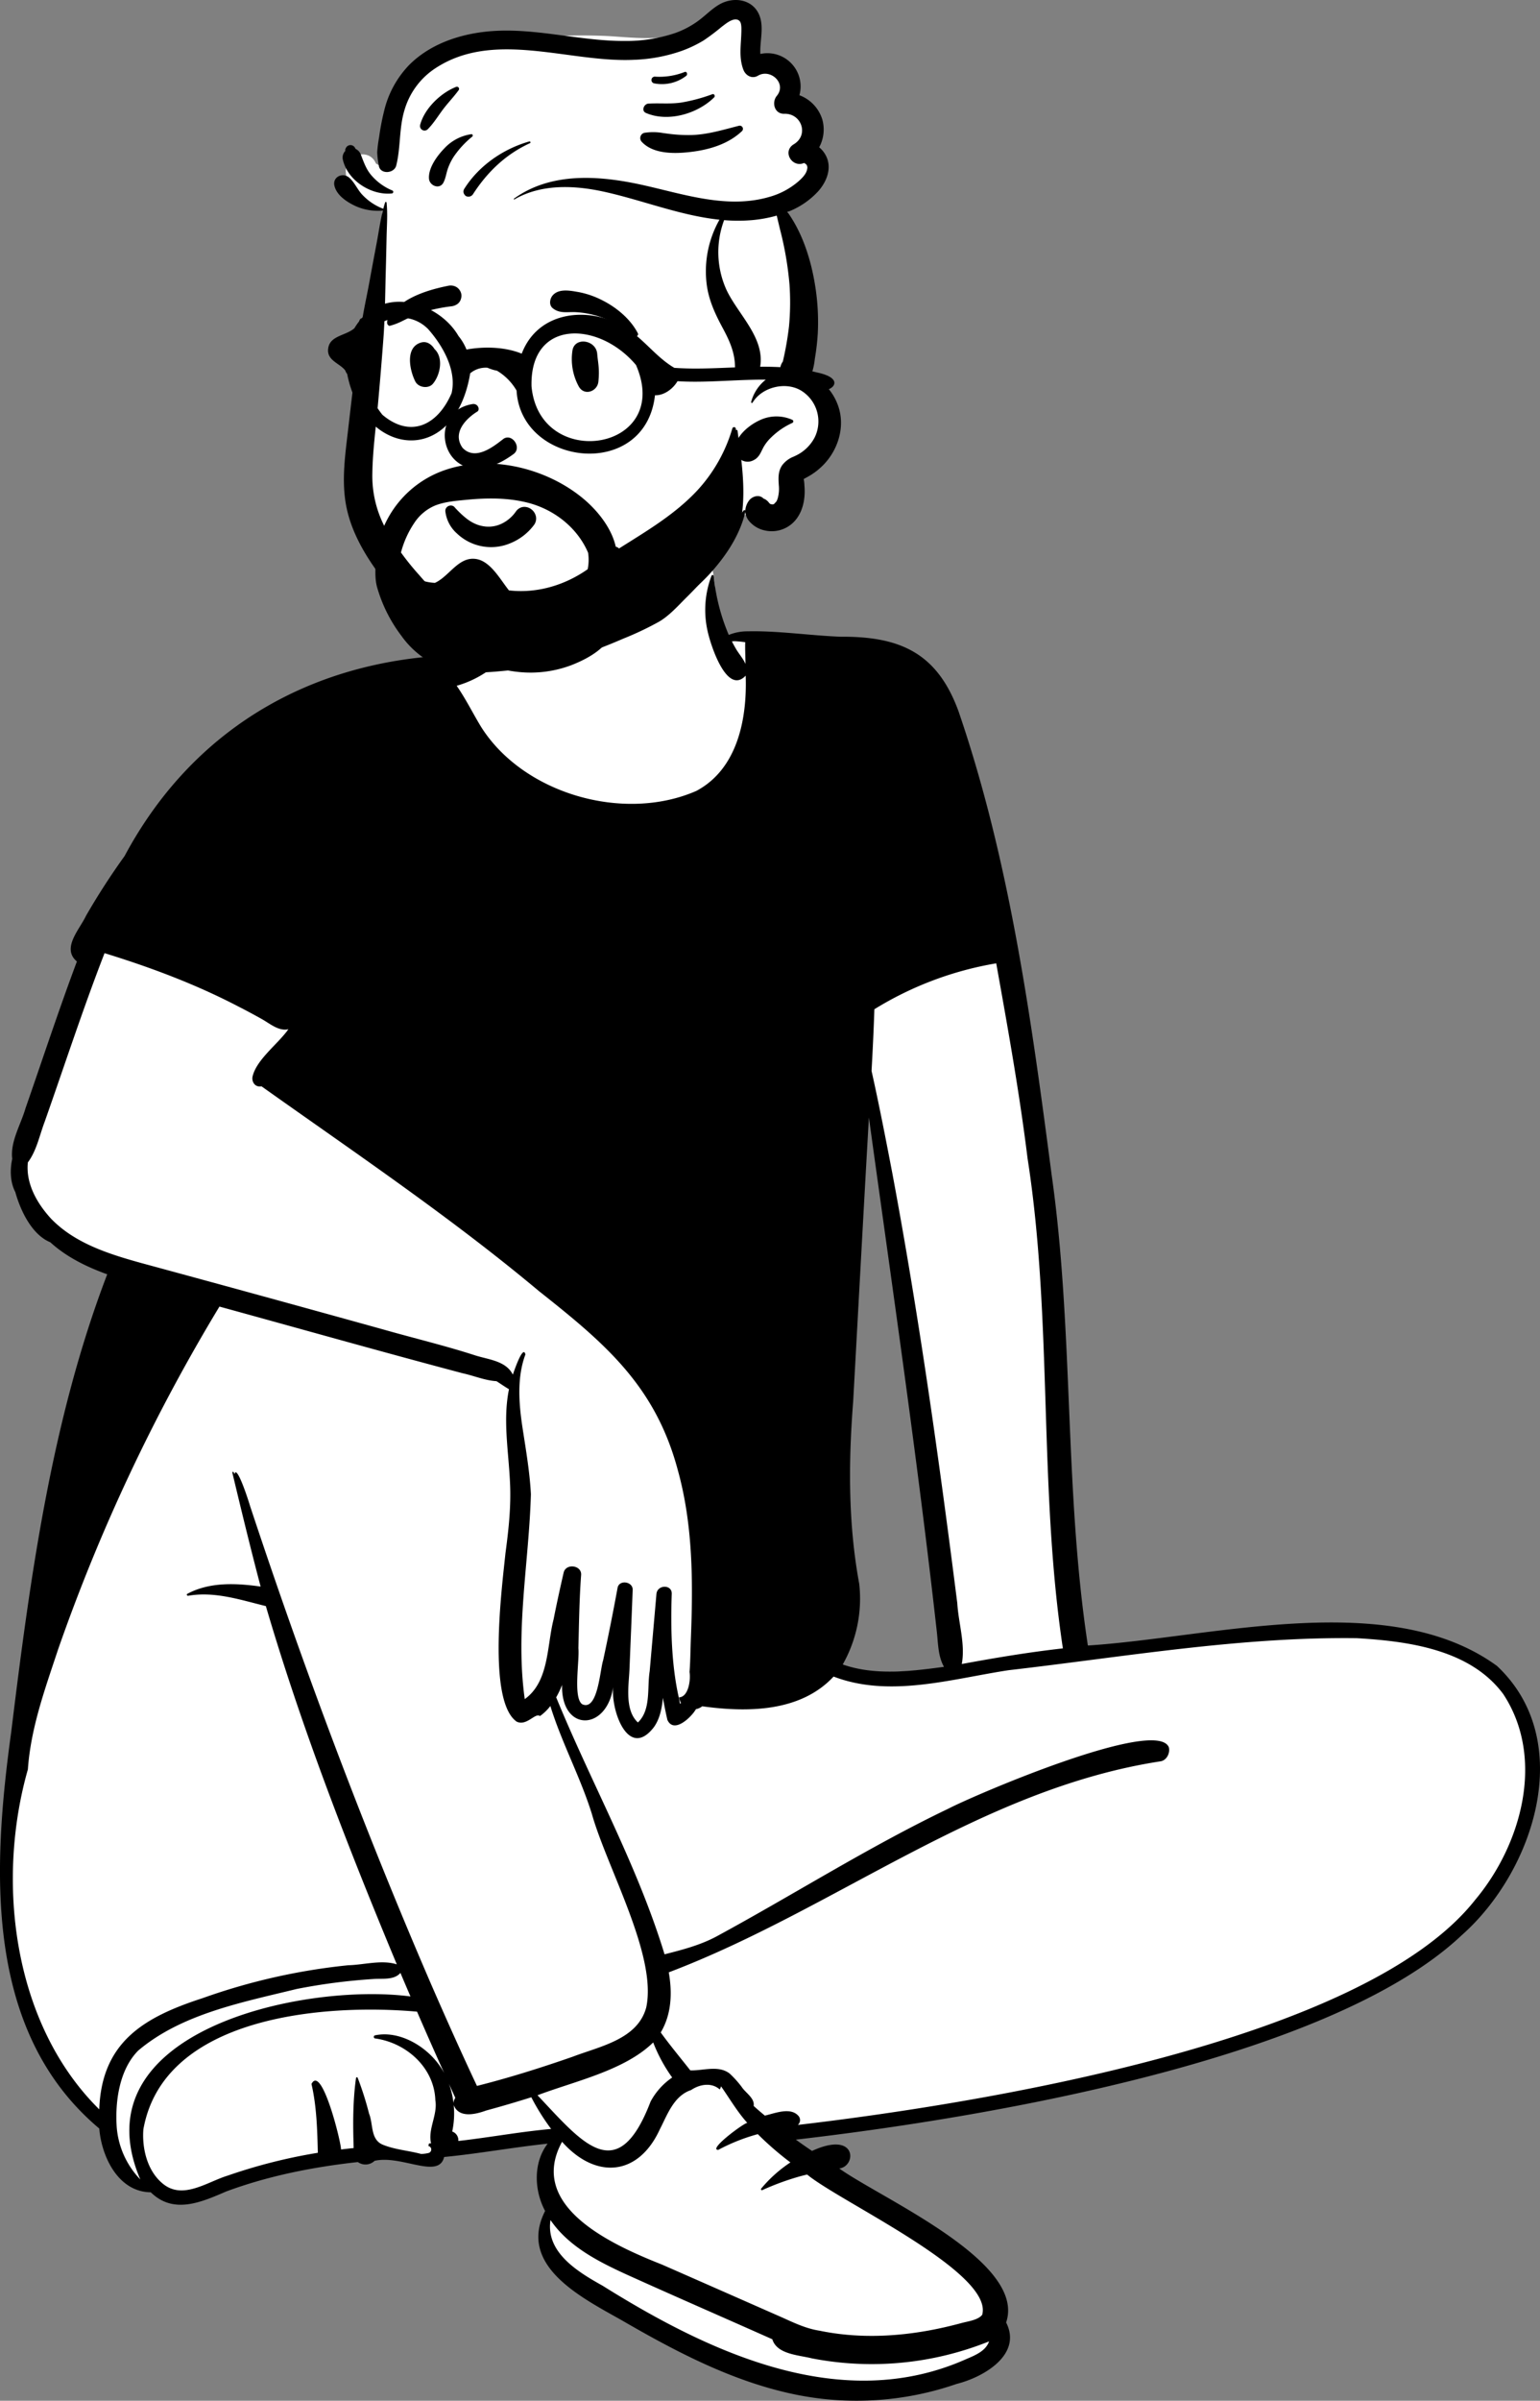 <svg xmlns="http://www.w3.org/2000/svg" width="615.005" height="958.326" viewBox="0 0 615.005 958.326"><rect x="0" y="0" width="615.005" height="958.326" fill="#808080" stroke="none"/><g transform="translate(0)"><g transform="translate(0 202.85)"><path d="M444.05,350.138a50.667,50.667,0,0,1-6.242,30.411l-1.672,2.892,3.183,1.113a58.944,58.944,0,0,0,19.692,3.011,169.353,169.353,0,0,0,22.072-1.928l4.106-.55-2.017-3.567c-1.622-2.867-1.922-6.341-2.24-10.019-.086-.988-.174-2.01-.29-3.02-6.077-54.322-13.759-109.352-21.188-162.57-1.955-14-3.977-28.485-5.938-42.729l-5.625.217c-1.513,26.366-2.982,53.177-4.4,79.106q-.937,17.1-1.879,34.2c-2.245,28.823-1.469,52.161,2.441,73.429m2.3,325.744a119.7,119.7,0,0,1-24.6-2.559c-25.23-5.293-48.151-17.787-67.655-29.083-1-.566-2.006-1.131-3.044-1.711-7.636-4.275-17.138-9.586-23.094-16.071-6.533-7.116-7.658-14.2-3.538-22.311l.652-1.282-.681-1.268c-4.266-7.937-3.948-17.763.771-23.885l3.966-5.146-6.521.693c-6.575.7-13.2,1.64-19.612,2.554-7.111,1.018-14.466,2.064-21.709,2.766l-2.013.2-.463,1.937c-.258,1.079-.576,1.734-2.81,1.734a39.134,39.134,0,0,1-7.3-1.164,52.785,52.785,0,0,0-11.035-1.593,19.775,19.775,0,0,0-4.522.481l-.814.189-.579.594a2.367,2.367,0,0,1-1.645.613,2.052,2.052,0,0,1-1.241-.372l-.913-.712-1.159.127c-20.192,2.215-37.6,6.108-53.226,11.891l-.071.028-.339.146c-5.649,2.437-11.49,4.958-16.81,4.958a13.45,13.45,0,0,1-9.938-4.161l-.817-.8-1.153-.014c-11.7-.108-17.041-13.748-17.78-22.886l-.093-1.15-.892-.749c-20.384-17.108-32.418-40.6-36.791-71.825-3.982-28.442-.925-58.431,2.592-84.014,8.134-66.3,16.618-125.734,38.183-182.1l1.008-2.635-2.685-.965c-9.314-3.347-16.432-7.34-21.762-12.208l-.369-.338-.465-.191c-7.639-3.138-11.38-14.723-12.345-18.2l-.077-.28-.135-.258c-1.559-2.989-1.918-7.149-.986-11.41l.1-.459-.058-.467c-.5-4.047,1.167-8.277,2.936-12.756.808-2.046,1.643-4.161,2.254-6.268,2.1-6.02,4.194-12.147,6.221-18.073,4.549-13.3,9.252-27.043,14.262-40.417l.685-1.829-1.51-1.261c-2.577-2.152-1.716-4.687,2-10.745a44.949,44.949,0,0,0,2.34-4.119,279.6,279.6,0,0,1,15.176-23.487l.109-.151.087-.164c27.235-50.866,75.546-78.878,136.032-78.878l1.233,0,.681-.41c11.336-6.817,19.429-18.514,24.74-35.759l.17-.55-.066-.571a39.572,39.572,0,0,1-.313-5.7,17.125,17.125,0,0,1,5.507-12.538C330.737-76.55,340.318-77,349.591-77h1.331c11.855.036,20.225,2.095,26.34,6.481,7.105,5.1,11.032,13.323,12.005,25.15.291,3.539.281,7.205.272,10.751l0,.989.119.393a69.887,69.887,0,0,0,2.966,8.028l1.148,2.589,2.611-1.167a16.713,16.713,0,0,1,6.546-1.186c.783-.018,1.547-.026,2.318-.026,6.307,0,13.054.576,19.58,1.132,4.917.42,10,.854,14.922,1.047l.067,0s.68,0,.985,0c11.961,0,20.632,1.881,27.287,5.92C475.252-12.555,480.4-5.576,484.3,5.06c20.9,60.966,29.49,126.635,37.068,184.571,4.3,30.3,5.606,61.357,6.871,91.394,1.334,31.7,2.715,64.489,7.6,96.535l.386,2.533,2.592-.167c11.419-.737,23.762-2.324,36.827-4.006,19.851-2.553,40.375-5.194,60.222-5.194,27.745,0,48.779,5.459,64.3,16.688,10.816,10.2,16.415,24,16.184,39.932-.325,22.508-12.23,47.4-30.332,63.4l-.066.061c-22.881,21.613-64.647,40.361-124.133,55.721-54.7,14.125-111.285,21.8-140.146,25.115l-7.143.825,5.8,4.19c2.347,1.7,4.488,3.191,6.546,4.567l1.328.891,1.454-.669c4.147-1.9,6.781-2.3,8.262-2.3,1.314,0,2.9.283,2.985,1.645A2.293,2.293,0,0,1,439,583.169l-7.1.886,5.8,4.138c3.872,2.762,9.649,6.089,16.339,9.944,21.886,12.607,54.962,31.666,49.273,48.4l-.373,1.1.529,1.037a9.216,9.216,0,0,1,.4,8.5c-2.7,5.844-11.148,10.274-18.323,12.079l-.123.028-.12.042a118.065,118.065,0,0,1-38.947,6.556" transform="translate(-103.701 77.003)" fill="#fff" fill-rule="evenodd"/><path d="M418.628,580.533a2.57,2.57,0,0,0,.419-3.379c-3.115-3.978-9.577-1.258-13.6-.339-1.518-1.263-3.026-2.531-4.477-3.869.5-3.125-3.257-5.208-4.8-7.621a40.594,40.594,0,0,0-4.765-5.288c-4.434-3.459-10.58-1.117-15.727-1.277-3.964-5.043-8.045-9.925-11.815-15.133,4.345-7.3,4.652-15.859,3.21-24,66.655-25.289,124.35-73.177,196.437-84.244,2.479-.413,3.869-3.426,3.252-5.636-5.029-12-77.29,18.965-88.092,24.573-31.859,15.256-61.7,34.268-92.665,51.046-6.457,3.431-13.559,5.274-20.619,7.06-10.849-35.611-29.2-68.248-43.274-102.58a35.438,35.438,0,0,0,2.352-4.954c-.467,18.881,17.895,18.616,20.43.706-1.046,9.336,6.014,29.33,16.2,16.211,2.389-3.3,3.238-7.516,3.643-11.773q.785,4.415,1.777,8.792c2.615,5.785,9.756-1.248,11.414-4.266a5.651,5.651,0,0,0,2.508-1.142c18.017,2.5,39.239,2.358,52.459-11.866,22.424,8.6,47.242.9,69.921-2.539,46.147-5.306,92.479-13.394,139.043-12.776,20.789,1.207,45.315,4.564,58.464,22.3,16.867,25.57,7.333,60.107-11.273,82.238-44.758,56.673-198.393,81.312-270.425,89.753m1.258,20.412c.815-.217,1.635-.415,2.451-.608,13.064,10.877,74.591,39.122,69.911,55.994-1.654,2.1-5.613,2.573-8.116,3.252-4.359,1.178-8.761,2.2-13.205,3.012-14.365,2.611-29.244,3.068-43.59.085-5.278-.8-10.043-3.054-14.85-5.231-15.534-6.834-32.642-14.384-48.1-21.161-19.639-7.786-54.085-23.126-39.918-49.019,13.422,15.1,30.46,13.781,39.042-4.986,2.96-5.693,5.542-13.371,12.494-15.675,3.667-2.479,8.356-2.993,11.419-.231a4.566,4.566,0,0,0,.527-1.254c3.455,4.916,6.434,10.09,10.482,14.586-1.39.071-15.859,10.783-11.589,10.788a75.08,75.08,0,0,1,15.788-6.278A124.664,124.664,0,0,0,415.654,595.5a53.175,53.175,0,0,0-11.66,10.439.389.389,0,0,0,.476.6,104.892,104.892,0,0,1,15.416-5.6M486.112,673.9c-49.971,22.448-102.874-2.55-145.488-29.2-9.835-5.491-22.772-13.276-20.783-26.2,7.244,10.6,19.186,16.632,30.648,21.863,19.257,8.7,38.641,17.131,57.945,25.728,1.823,6.051,10.542,6.282,15.812,7.625a125.592,125.592,0,0,0,70.746-6.782c-1.278,3.78-5.458,5.519-8.879,6.966M286.736,586.5q-1.851.233-3.7.438a3.667,3.667,0,0,0-2.441-3.77,34.26,34.26,0,0,0,.594-10.557c2.064,5.33,8.728,3.714,12.96,2.173q9.07-2.46,18.032-5.293A90.405,90.405,0,0,0,320.1,582.14c-11.17.994-22.236,2.964-33.363,4.355m-4.915-16.778a5.078,5.078,0,0,0-.73,2.041,33.548,33.548,0,0,0-1.786-7.611l2.517,5.571M274.771,555.8c-5.5-7.164-15.652-13.017-25.04-11.023a.636.636,0,0,0,0,1.221c12.612,1.716,23.687,11.716,24.125,24.653.995,5.853-3.077,11.6-1.706,17.216-.273.019-.547.033-.815.052a8.557,8.557,0,0,1-.307,1,1.445,1.445,0,0,1,.156,2.809,16.039,16.039,0,0,1-2.959.405c-5.142-1.39-10.566-1.711-15.482-3.761-4.864-2.149-3.648-8.191-5.363-12.371a124.739,124.739,0,0,0-4.529-14.257.349.349,0,0,0-.679.085c-1.287,9.237-1.244,18.625-.933,27.933-1.687.174-3.365.363-5.048.57.109-2.6-7.691-34.272-11.8-26.143,2.069,8.936,2.319,18.272,2.54,27.467a215.764,215.764,0,0,0-35.922,9.082c-8.243,2.5-18.046,9.888-26.048,3.2-6.2-5.123-8.285-14.063-7.7-21.675,8.059-45.013,71.712-50.277,109.288-46.945q5.323,12.28,10.826,24.493a30.17,30.17,0,0,0-2.6-4.02M146.612,581.4c-.688-10.222,1.032-22.947,8.606-30.563,17.334-14.657,41.606-19.266,63.266-24.573a235.893,235.893,0,0,1,30.587-3.973c3.643-.287,8.271.537,10.844-2.441q1.987,4.708,4.011,9.4c-43.123-5.646-133.093,13.978-107.9,73.055a33.979,33.979,0,0,1-9.416-20.906m214.244-33.792a62.846,62.846,0,0,0,7.583,14,27.184,27.184,0,0,0-8.62,9.591c-13.29,34.772-27.5,16.146-45.164-2.512,14.945-5.641,34.739-9.864,46.2-21.076M139.637,574.326c-34.56-34.14-41.266-91.016-28.5-135.72,1.136-16.578,6.933-32.376,12.126-48.072a726.645,726.645,0,0,1,64.374-136.667c32.364,8.89,64.671,18.017,97.11,26.615,4.467.97,8.94,2.888,13.526,3.166,1.64,1.045,3.285,2.2,4.991,3.208-2.484,12.168-.193,24.591.386,36.833.527,9.637-.514,19.076-1.791,28.611-1.427,13.871-7.305,58.99,4.473,67.25,3.992,1.927,7.559-3.779,9.28-2.21a19,19,0,0,0,4.176-4.038c4.548,14.707,11.98,28.351,16.571,43.071,6.107,21.632,26.166,56.654,21.712,77.287-3.445,12.744-18.517,15.491-29.394,19.658-12.569,4.374-25.28,8.389-38.2,11.646-6.306-13.385-12.334-26.892-18.248-40.451-27.033-62.569-50.975-126.438-72.371-191.069-.4-1.434-5.321-16.977-6.221-12.641-.075-.446-.636-1.6-.848-.613,3.629,15.176,7.309,30.347,11.292,45.44-9.784-1.37-20.3-1.9-29.258,2.892-.462.246-.122.854.334.78,10.6-1.839,20.832,1.634,31.016,4.127,14.3,48.689,32.76,96.145,52.294,143.006-6.042-1.928-13.055.2-19.361.353a247.077,247.077,0,0,0-58.256,13.158c-23.583,7.644-40.258,17.617-41.214,44.381M120.611,219.021c-5.806-6.253-10.368-14.238-9.487-22.711,3.488-4.652,4.642-10.719,6.673-16.1,7.941-22.5,15.312-45.166,23.956-67.421,18.385,5.655,36.473,12.437,53.534,21.345q4.708,2.4,9.313,4.986c3.214,1.8,6.721,4.93,10.576,4.034-4.213,5.966-12.89,12.173-14.356,19.066-.316,2.182,1.23,4.206,3.605,3.719,37.18,26.411,75.576,52.264,110.72,81.682,26.317,20.836,46.521,37.734,55.546,71.54,6.084,21.9,6.1,44.785,5.208,67.3-.174,4.377-.179,8.858-.533,13.264.528,3.3-.476,10-4.18,10.125a4.973,4.973,0,0,0,.768,2.187c-.118.157-.24.306-.368.46-.184-.9-.363-1.8-.533-2.7-2.884-12.776-3.271-27.6-2.79-41.2.2-3.9-5.778-3.807-6.113,0q-1.35,15.425-2.7,30.844c-1.08,6.662.622,15.375-4.7,20.44-5.415-5-3.624-14.874-3.36-21.332.424-10.534.881-21.062,1.272-31.6.123-3.338-5.406-4.2-6.033-.8q-2.664,14.512-5.769,28.941c-1.248,3.719-2.106,20.4-8.346,17.507-3.719-2.539-1.037-17.427-1.527-22.358.231-9.759.367-19.5,1.084-29.238.292-3.928-6.1-4.763-6.98-.928-1.423,6.207-2.785,12.414-4.02,18.662-2.71,10.534-1.725,24.814-11.509,31.815-3.832-27.362,1.682-54.534,2.455-81.8-.462-8.834-1.979-17.581-3.318-26.308-1.48-9.652-2.342-20.157,1.122-29.465-.947-4.169-4.67,7.108-5.019,8.045-2.8-5.525-9.633-5.952-15.034-7.674-12-3.886-24.3-6.815-36.445-10.269q-48.313-13.419-96.709-26.541c-12.885-3.565-26.449-7.785-36-17.525M443.139,364.565c-4.444-24.09-4.322-48.5-2.422-72.853,2.088-37.77,4.114-75.55,6.282-113.316,9.412,68.354,19.445,136.63,27.118,205.2.547,4.772.462,9.823,2.871,14.08-13.309,1.783-27.5,3.579-40.437-.947a53.337,53.337,0,0,0,6.589-32.168M510.388,194.89c10.062,64.785,4.322,130.706,14.08,195.417-13.538,1.518-26.975,3.765-40.374,6.235,1.466-7.995-1.314-16.249-1.8-24.3-7.277-57.418-15.312-114.8-25.959-171.713-2.611-13.621-5.25-27.186-8.276-40.732.457-8.2.858-16.406,1.122-24.615a135.383,135.383,0,0,1,48.666-18.332c4.656,25.942,9.308,51.865,12.536,78.039M393.908-8.688c-.589-1.007-1.15-2.038-1.687-3.083a42.475,42.475,0,0,1,5.382.432c-.08,2.883.08,5.789.113,8.7-.9-2.126-2.649-4.067-3.808-6.044M697.8,397.293c-42.977-31.252-113.567-11.341-163.354-8.129-9.492-62.241-5.618-125.5-14.463-187.84-8.148-62.283-16.74-125.433-37.2-185.106-8.446-23.073-23.056-29.925-47.11-29.739C423.468-14,410.559-15.954,398.7-15.676a19.764,19.764,0,0,0-7.668,1.435,79.627,79.627,0,0,1-5.995-23.467.461.461,0,0,0-.9-.116,38.3,38.3,0,0,0-1.57,21.986c1.1,5.255,7.635,25.937,15.228,17.845.6,16.968-3.125,37.232-19.747,46.039C349,60.711,308.849,49.179,292.025,22.3c-3.252-5.371-6.056-11.087-9.657-16.244,25.087-7.1,39.169-37.162,33.259-60.054-3.653,17.8-10.312,37.7-26.9,47.668-60.392-.135-110.6,27.371-138.974,80.35a281.758,281.758,0,0,0-15.388,23.82c-2.531,5.441-9.944,13.008-3.653,18.263-7.267,19.4-13.715,39.061-20.529,58.61-1.872,6.513-6.151,13.347-5.3,20.194-.924,4.22-.881,9.211,1.235,13.268,2.008,7.233,6.513,16.963,13.983,20.032,6.339,5.789,14.356,9.777,22.716,12.78-22.3,58.271-30.785,121.116-38.34,182.683-7.4,53.861-11.226,119.38,35.168,158.3.9,11.137,7.507,25.332,20.572,25.45,9.048,8.889,20.077,4.011,30.148-.335,17-6.292,34.828-9.784,52.544-11.73a5.251,5.251,0,0,0,6.683-.49c10.731-2.474,25.605,7.545,27.773-1.532,13.837-1.343,27.523-3.86,41.346-5.326-5.826,7.56-5.406,18.706-1.018,26.868-11.174,21.981,14.855,34.711,30.771,43.731,21.486,12.442,43.924,24.248,68.5,29.409a122.079,122.079,0,0,0,65.081-4.1C493,681.173,508.3,672.133,501.8,659.4c8.239-24.234-49.617-49.344-66.635-61.48,6.956-.867,7.211-15.307-10.882-7.008q-3.28-2.2-6.461-4.51c73.182-8.413,212.942-31.553,265.905-81.58,29.1-25.723,45.885-77.755,14.077-107.527" transform="translate(-100 64.84)" fill-rule="evenodd"/></g><g transform="translate(131)"><g transform="translate(2.448)"><path d="M69.005,87.127c.177-6.3,9.338-8.914,11.985-2.676.164.167.343.328.51.471-.829-.711.9.465,1.186.61.241.124.488.237.734.352,1.7-15.957,7.482-33.159,22.416-41.168,20.829-10.1,44.9-12.072,67.749-11.069,11.576.687,24.944,2.538,35.228-3.318,3.2-1.825,5.773-4.7,9.395-5.825,11.432-3.092,16.617,8.646,15.06,18.3a13.223,13.223,0,0,1,11.817,7.183c1.236,2.631,1.214,5.469,2.28,8.109,3.269,6.695,7.947,11.507,5.3,19.624,4.652,5.293,2,13.306-1.754,18.374-1.854,2.636-4.061,5.166-5.419,8.116-1.318,2.825.672,6.175,1.779,8.853,8.185,19.41,7.718,40.785,3.313,61.031,8.839,3.835,11.491,15.824,5.728,23.372-1.983,2.668-4.4,3.659-7.146,5.3-3.472,1.911-.636,9.566-1.748,13.262-1.511,9.025-9.728,14.582-17.853,8.722-5.156-.78-9.314,14.221-13.058,17.986a60.278,60.278,0,0,1-7.652,8.272c-8.3,21.346-50.807,32.17-71.825,30.935-22.01-2.3-36.858-21-49.221-37.585a65.739,65.739,0,0,1-11.98-29.522c-1.509-10.844-.849-21.708.171-32.566,2.142-23.069,5.522-56.3,7.7-79.622-7.886-.649-14.94-7.364-14.7-15.522Z" transform="translate(-64.345 -19.26)" fill="#fff" fill-rule="evenodd"/><path d="M104.03,117.514a.2.2,0,0,1-.011.092c0-.01,0-.015-.006-.027s.011-.044.016-.065" transform="translate(72.551 -63.517)" fill-rule="evenodd"/><path d="M103.8,118.076a.886.886,0,0,1,.111-.084l0,0c-.038.025-.075.054-.113.081" transform="translate(72.783 -63.743)" fill-rule="evenodd"/><path d="M60.915,85.848c-2.591-2.152-6.671-.171-5.794,3.373.955,3.859,5.091,6.5,8.505,8.081A21.963,21.963,0,0,0,74.4,99.07l.047-.011h0c-1.065,4.268-1.668,8.7-2.482,13q-1.55,8.171-3.051,16.35c-.969,5.271-2.193,10.548-2.938,15.845-.751,5.347-1.471,10.7-2.209,16.046-1.23,8.933-2.224,17.907-3.272,26.866l-.5,4.24c-1.049,8.976-1.894,17.962.094,26.894,1.863,8.371,6.06,16.179,10.928,23.167a150.234,150.234,0,0,0,15.939,19.373c11.277,11.478,25.183,20.671,41.488,22.376a46.2,46.2,0,0,0,21.12-2.635l.438-.171c6.682-2.638,14.864-7.155,16.6-14.567a5.325,5.325,0,0,0-7.726-5.939,22.386,22.386,0,0,0-4.9,3.575l-.277.255a17.166,17.166,0,0,1-3.242,2.478,26.947,26.947,0,0,1-8.719,3.665,37.508,37.508,0,0,1-19.582-.543c-13.639-4-24.22-14.426-33.285-24.883a104.733,104.733,0,0,1-13.2-18.254,44.017,44.017,0,0,1-5.421-22.136c.119-8.915,1.351-17.865,2.159-26.738q1.236-13.568,2.257-27.146c.629-8.495.689-17.027.909-25.549l.043-1.6c.129-4.524.219-9.049.321-13.573s.459-9.08-.006-13.573a.3.3,0,0,0-.581-.079c-.274.842-.514,1.7-.74,2.556a.431.431,0,0,0-.121-.066,22.225,22.225,0,0,1-8.026-5.316C64.326,90.857,63.2,87.749,60.915,85.848ZM225.3,22.642c-1.887-7.751-10.38-9.483-16.661-5.75-3.021,1.8-5.44,4.384-8.261,6.441a36.077,36.077,0,0,1-9.177,4.849,61.045,61.045,0,0,1-20.225,3.173c-16.719.073-33.1-4.625-49.839-4.1-12.956.406-26.707,4.234-36.1,13.6A39.473,39.473,0,0,0,74.956,59.271a96.627,96.627,0,0,0-1.908,9.8l-.118.822a51.3,51.3,0,0,0-.741,5.9,34.488,34.488,0,0,0,.644,5.3c.5,3.64,6.142,3.225,6.952,0,1.845-7.343,1.072-14.922,3.327-22.24A29.95,29.95,0,0,1,94.6,42.809c23.681-16.371,54.05-2.662,80.143-3.935A64.286,64.286,0,0,0,193.6,35.381a49.093,49.093,0,0,0,8.968-4.251,86.327,86.327,0,0,0,7.194-5.428l1.052-.8c1.635-1.23,4.419-3.154,6.069-1.526.718.708.761,2.31.748,3.533l-.008.553c-.075,5.193-1.133,10.376.81,15.392.887,2.288,3.35,3.731,5.693,2.435l.121-.069c4.956-2.948,11.468,2.976,7.66,7.879l-.119.148c-2.142,2.6-1,7.187,2.834,7.176l.138,0c6.831-.213,9.861,8.323,3.974,12.053l-.181.112c-4.78,2.861-.587,9.738,4.312,7.377-.415.2.307.2.72.752a1.982,1.982,0,0,1,.332,1.664c-.286,2.036-2.077,3.752-3.528,5.041A30.2,30.2,0,0,1,228.8,93.6c-16.861,4.929-34.159-1.1-50.587-4.742-17.127-3.8-36.471-5.325-51.407,5.447-.177.127-.022.412.174.3,10.719-6.225,23.847-5.672,35.565-3.12,15.365,3.347,30.6,9.577,46.332,11.218a41.841,41.841,0,0,0-5.087,25.93c.812,6.14,3.256,11.466,6.143,16.864l.55,1.029c2.574,4.845,4.567,9.422,4.6,15.035.031,5.577,8.321,6.752,9.727,1.317,3.19-12.344-8.433-22.067-13.175-32.246a36.419,36.419,0,0,1-.9-27.757,66.083,66.083,0,0,0,11.2-.007,53.432,53.432,0,0,0,9.809-1.8l1.3,5.457a132.339,132.339,0,0,1,3.8,22.082,103.329,103.329,0,0,1-.2,16.656,123.9,123.9,0,0,1-2.459,14.055,5.9,5.9,0,0,0-1.06,4.262,16.891,16.891,0,0,0-11.6,11.871.323.323,0,0,0,.587.248c3.814-6.328,13.636-8.657,19.848-4.476a14.441,14.441,0,0,1,4.915,18.43,16.522,16.522,0,0,1-7.763,7.335l-.679.319a10.412,10.412,0,0,0-4.533,3.432c-1.476,2.182-1.526,4.488-1.387,6.981l.061,1.01a14.216,14.216,0,0,1-.383,5l-.113.357a4.876,4.876,0,0,1-.509,1.138c-.072.114-.744.773-.963,1.012l-.276.083h0l-.309.013h0c-.342.005-.792-.143-.645-.041l-.04-.023c-.13-.081-.25-.166-.35-.243l-.191-.149a5.371,5.371,0,0,0-1.7-1.588l-.657-.292h0c-1.706-1.8-4.629-.855-5.853.94a7.326,7.326,0,0,0-1.393,3.9.382.382,0,0,0-.637-.094l-1.16,1.478a197.427,197.427,0,0,1-13.839,16.542,92.388,92.388,0,0,1-8.888,7.988c-2.666,2.1-7.724,4.129-7.8,7.962a2.741,2.741,0,0,0,1.94,2.548c3.518,1.374,7.865-3.3,10.406-5.574l.208-.184a74.806,74.806,0,0,0,8.567-8.911c5.087-6.211,9.34-13.359,11.215-21.223a6.537,6.537,0,0,0,1.823,3.986,11.143,11.143,0,0,0,5.845,3.361,12.371,12.371,0,0,0,13-4.926c2.542-3.56,3.29-8.261,2.962-12.563l-.04-.516a14.135,14.135,0,0,0-.283-2.494l1.591-.874h0a26.231,26.231,0,0,0,5.382-3.9c6.523-6.013,9.8-15.786,6.813-24.337a21.806,21.806,0,0,0-10.8-12.424,26.13,26.13,0,0,0,1.436-6.278l.053-.337a93.873,93.873,0,0,0,1.157-10.107,91.414,91.414,0,0,0-1.061-18.932c-1.612-10.139-4.949-20.892-11.065-29.4a32.063,32.063,0,0,0,12.277-8.261c3.464-3.893,5.673-9.465,2.994-14.409a10.645,10.645,0,0,0-2.595-3.16,14.863,14.863,0,0,0,1.253-11.087,15.074,15.074,0,0,0-9.145-9.695A13.263,13.263,0,0,0,225.2,36.537C224.957,31.981,226.391,27.135,225.3,22.642Zm12.723,159.97a15.5,15.5,0,0,0-13.243.217l-.281.133c-4.536,2.2-10.543,7.338-9.1,12.8a4.934,4.934,0,0,0,7.149,2.908c2.3-1.153,2.825-3.214,3.979-5.285a16.772,16.772,0,0,1,3.009-3.786,29.113,29.113,0,0,1,8.488-5.8A.7.7,0,0,0,238.02,182.611ZM133.224,72.139c.39-.178.107-.789-.285-.677-10.451,2.984-20.2,9.683-26.018,18.982a2,2,0,0,0,0,2.063l.188.255a1.5,1.5,0,0,0,1.033.684,2.144,2.144,0,0,0,2.308-.939C116.186,83.644,123.535,76.571,133.224,72.139ZM63.26,73.894a2.048,2.048,0,0,0-3.7.484l-.067.146c-.252.573-.137.691.333.366a3.831,3.831,0,0,0-1.336,3.926c1.924,8.3,11.326,14.229,19.523,13.413a.621.621,0,0,0,.164-1.213,22.147,22.147,0,0,1-8.2-5.9c-2.188-2.474-3.108-5.3-4.284-8.291a4.1,4.1,0,0,0-2.1-2.37A3.4,3.4,0,0,1,63.26,73.894Zm46.614-5.335-.056,0a18.282,18.282,0,0,0-10.813,5.668C96.157,77.164,92.562,82,92.87,86.308c.2,2.853,4.261,4.485,5.775,1.564.9-1.742,1.108-3.652,1.741-5.495a22.584,22.584,0,0,1,2.342-4.8A37.389,37.389,0,0,1,110.2,69.49a.556.556,0,0,0-.328-.931ZM217.9,67.3a1.269,1.269,0,0,0-1.225-2.1c-6.264,1.586-12.468,3.515-18.981,3.707a61.1,61.1,0,0,1-9.71-.582l-1.631-.217a22.705,22.705,0,0,0-7.553-.069,2.168,2.168,0,0,0-.948,3.59c4.873,5.256,14.272,4.754,20.734,3.868C205.6,74.524,212.684,72.264,217.9,67.3ZM104.776,50.911a.872.872,0,0,0-.975-1.269c-6.225,2.406-12.75,8.671-14.465,15.225a1.816,1.816,0,0,0,3.012,1.753c2.389-2.4,4.076-5.224,6.1-7.916S102.81,53.637,104.776,50.911Zm102,2.927c.5-.5,0-1.492-.721-1.238a67.93,67.93,0,0,1-12.4,3.329c-4.361.667-8.764.16-13.148.43-1.773.109-2.981,2.868-1.01,3.726C188.267,63.9,200.166,60.441,206.78,53.838Zm-11.192-8.555c.7-.515.3-1.929-.647-1.534a27.289,27.289,0,0,1-11.906,1.837,1.364,1.364,0,0,0-.361,2.667A15.908,15.908,0,0,0,195.588,45.283Z" transform="translate(-55 -15.001)" fill-rule="evenodd"/></g><g transform="translate(18.911 170.499)"><path d="M84.949,50.142c-4.264-9.991-13.572-17.333-24.288-20.018C52.791,28.157,44.532,28.22,36.51,29c-4.2.406-8.711.739-12.672,2.3a18.575,18.575,0,0,0-8.211,6.813A38.555,38.555,0,0,0,10.3,49.744q-.251.877-.471,1.766c.512,3.1,1.6,5.744,4.474,7.7a19.545,19.545,0,0,0,9.488,2.961c.327-.157.643-.318.933-.484,5.2-2.976,8.858-10.009,15.42-9.057,5.856.85,9.711,8.218,13.193,12.539,11.178,1.3,22.348-2.057,31.443-8.449a18.537,18.537,0,0,0,.166-6.574M2.234,42.563A43.125,43.125,0,0,1,5.59,35.333,41.121,41.121,0,0,1,24.822,18.281c19.027-8.147,43.645-2.4,59.011,10.957,5.249,4.567,10.556,11.279,12.161,18.5a2.686,2.686,0,0,1,1.3.7c11.1-6.989,22.534-13.714,31.48-23.4A62.332,62.332,0,0,0,142.559.505a.718.718,0,0,1,1.4.19l-.032.585c.116-.359.663-.174.7.174,1.489,11.121,3.351,22.911,1.636,34.09-1.026,6.67-4.056,11.554-8.106,16.827A166.765,166.765,0,0,1,123.89,68.322c-3.188,3.2-6.518,6.891-10.421,9.238a124.689,124.689,0,0,1-14.534,6.9C94.006,86.608,89,88.591,83.906,90.309A140.692,140.692,0,0,1,52.47,97.185c-8.579.833-18.385,1.741-26.607-1.487A35.941,35.941,0,0,1,10.44,83.375,58.759,58.759,0,0,1,.656,63.808C-1.339,56.5,1.814,43.741,2.234,42.563" transform="translate(0 0)" fill-rule="evenodd"/></g><g transform="translate(23.597 113.968)"><path d="M102.274,154.845a22.163,22.163,0,0,0,9.312-7.164,4.3,4.3,0,0,0,.871-3.341,4.822,4.822,0,0,0-1.875-3.02,4.489,4.489,0,0,0-3.363-.91,4.214,4.214,0,0,0-2.843,1.879l-.168.232a14.674,14.674,0,0,1-5.376,4.511,12.114,12.114,0,0,1-6.653,1.17c-4.477-.506-7.562-2.927-10.842-6.214-.407-.415-.813-.843-1.222-1.278a1.921,1.921,0,0,0-1.014-.781,2.183,2.183,0,0,0-1.4.021,2.219,2.219,0,0,0-1.1.835,2.039,2.039,0,0,0-.347,1.35,13.979,13.979,0,0,0,4.612,8.836,19.787,19.787,0,0,0,21.408,3.877ZM89.085,102.281c-4.111,2.5-10.375,8.325-5.952,14.52,5.205,5.462,12.7-.8,16.393-3.633,3.425-2.195,7.272,3.451,4.095,6.014C76.934,138.939,66.1,102.935,87.006,99.343,89.307,98.948,90.162,101.508,89.085,102.281ZM136.908,79.3c-.454-5.637-9.04-6.918-9.894-1.339A22.836,22.836,0,0,0,129.4,92.046c2.151,4.3,7.557,2.293,7.965-1.621C137.914,85.179,137.191,82.805,136.908,79.3ZM71.55,76.8c-1.2-1.568-2.925-2.638-5-2.033-6.47,1.891-4.563,11.076-2.291,15.546,1.235,2.428,5.225,3.044,7.029.906,2.94-3.486,4.347-10.448.61-13.882A4.714,4.714,0,0,0,71.55,76.8ZM129.491,54.63l-1.022-.179c-3.161-.547-7.092-1.072-9.329,1.47-1.186,1.348-1.594,3.853,0,5.143,2.8,2.27,5.905,1.39,9.266,1.582a36.87,36.87,0,0,1,8.1,1.38c5.853,1.673,10.622,4.727,15.621,8.08.656.44,1.326-.4,1.013-1.013-2.886-5.652-8.478-10.295-14.079-13.125A34.828,34.828,0,0,0,129.491,54.63ZM77.447,52.1l-.782.16c-8.512,1.779-19.571,5.334-23.6,13.695-.154,1.182.009,1.436.14,1.6l.044.055a1.1,1.1,0,0,0,.708.5q.213-.051.431-.108a24.455,24.455,0,0,0,4.725-1.843l1.535-.756a42.293,42.293,0,0,1,5.48-2.335,64.546,64.546,0,0,1,12.483-2.757,5.124,5.124,0,0,0,2.5-.95,3.761,3.761,0,0,0,1.4-2.133,3.824,3.824,0,0,0-.432-3.2,4.051,4.051,0,0,0-1.976-1.7A4.639,4.639,0,0,0,77.447,52.1Z" transform="translate(-53 -52)" fill-rule="evenodd"/></g><g transform="translate(0 120.459)"><path d="M27.176,44.412A41.954,41.954,0,0,0,33.7,56.1c11.216,9.5,22.114,4.239,27.649-8.634,2.1-9.1-3.48-18.9-9.4-25.589-8.544-8.563-22.487-4.069-26.415,6.111a31.3,31.3,0,0,0-.452,3.946,34.74,34.74,0,0,0,2.085,11.953m107.812-7.649c-14.776-17.576-42.418-18.515-41.713,8.535C96.448,79.012,149.9,70.608,134.988,36.237ZM22.528,21.575a24.539,24.539,0,0,1,1.72-2.537c.232-.138.365-1.362,1.217-1.453C36.857,5.018,56.87,12.148,64.1,24.671a20.479,20.479,0,0,1,3.192,5.4c7.125-1.307,15.43-1.053,22.057,1.638,6.57-17.157,26.463-18.689,39.571-11.358,8.153,4.01,13.441,12.408,21.37,17.021,18.64,1.342,38.646-2.835,56.95,1.841,14.436,3,2.368,10.311-.053,5.433-17.257-5.1-37.7-.79-55.62-1.939-1.863,3.151-5.436,5.73-9,5.62C138.725,82.413,89.011,76.76,87.3,46.455a22.208,22.208,0,0,0-7.827-7.935,16.812,16.812,0,0,1-3.776-1.183,9.608,9.608,0,0,0-6.924,2.231c-6.3,37.828-42.626,33.422-49.116.283a4.314,4.314,0,0,1-.767-1.418c-2.221-2.938-7.661-4.03-6.791-8.989C12.867,24.484,19.131,24.543,22.528,21.575Z" transform="translate(-12 -11)" fill-rule="evenodd"/></g></g></g></svg>